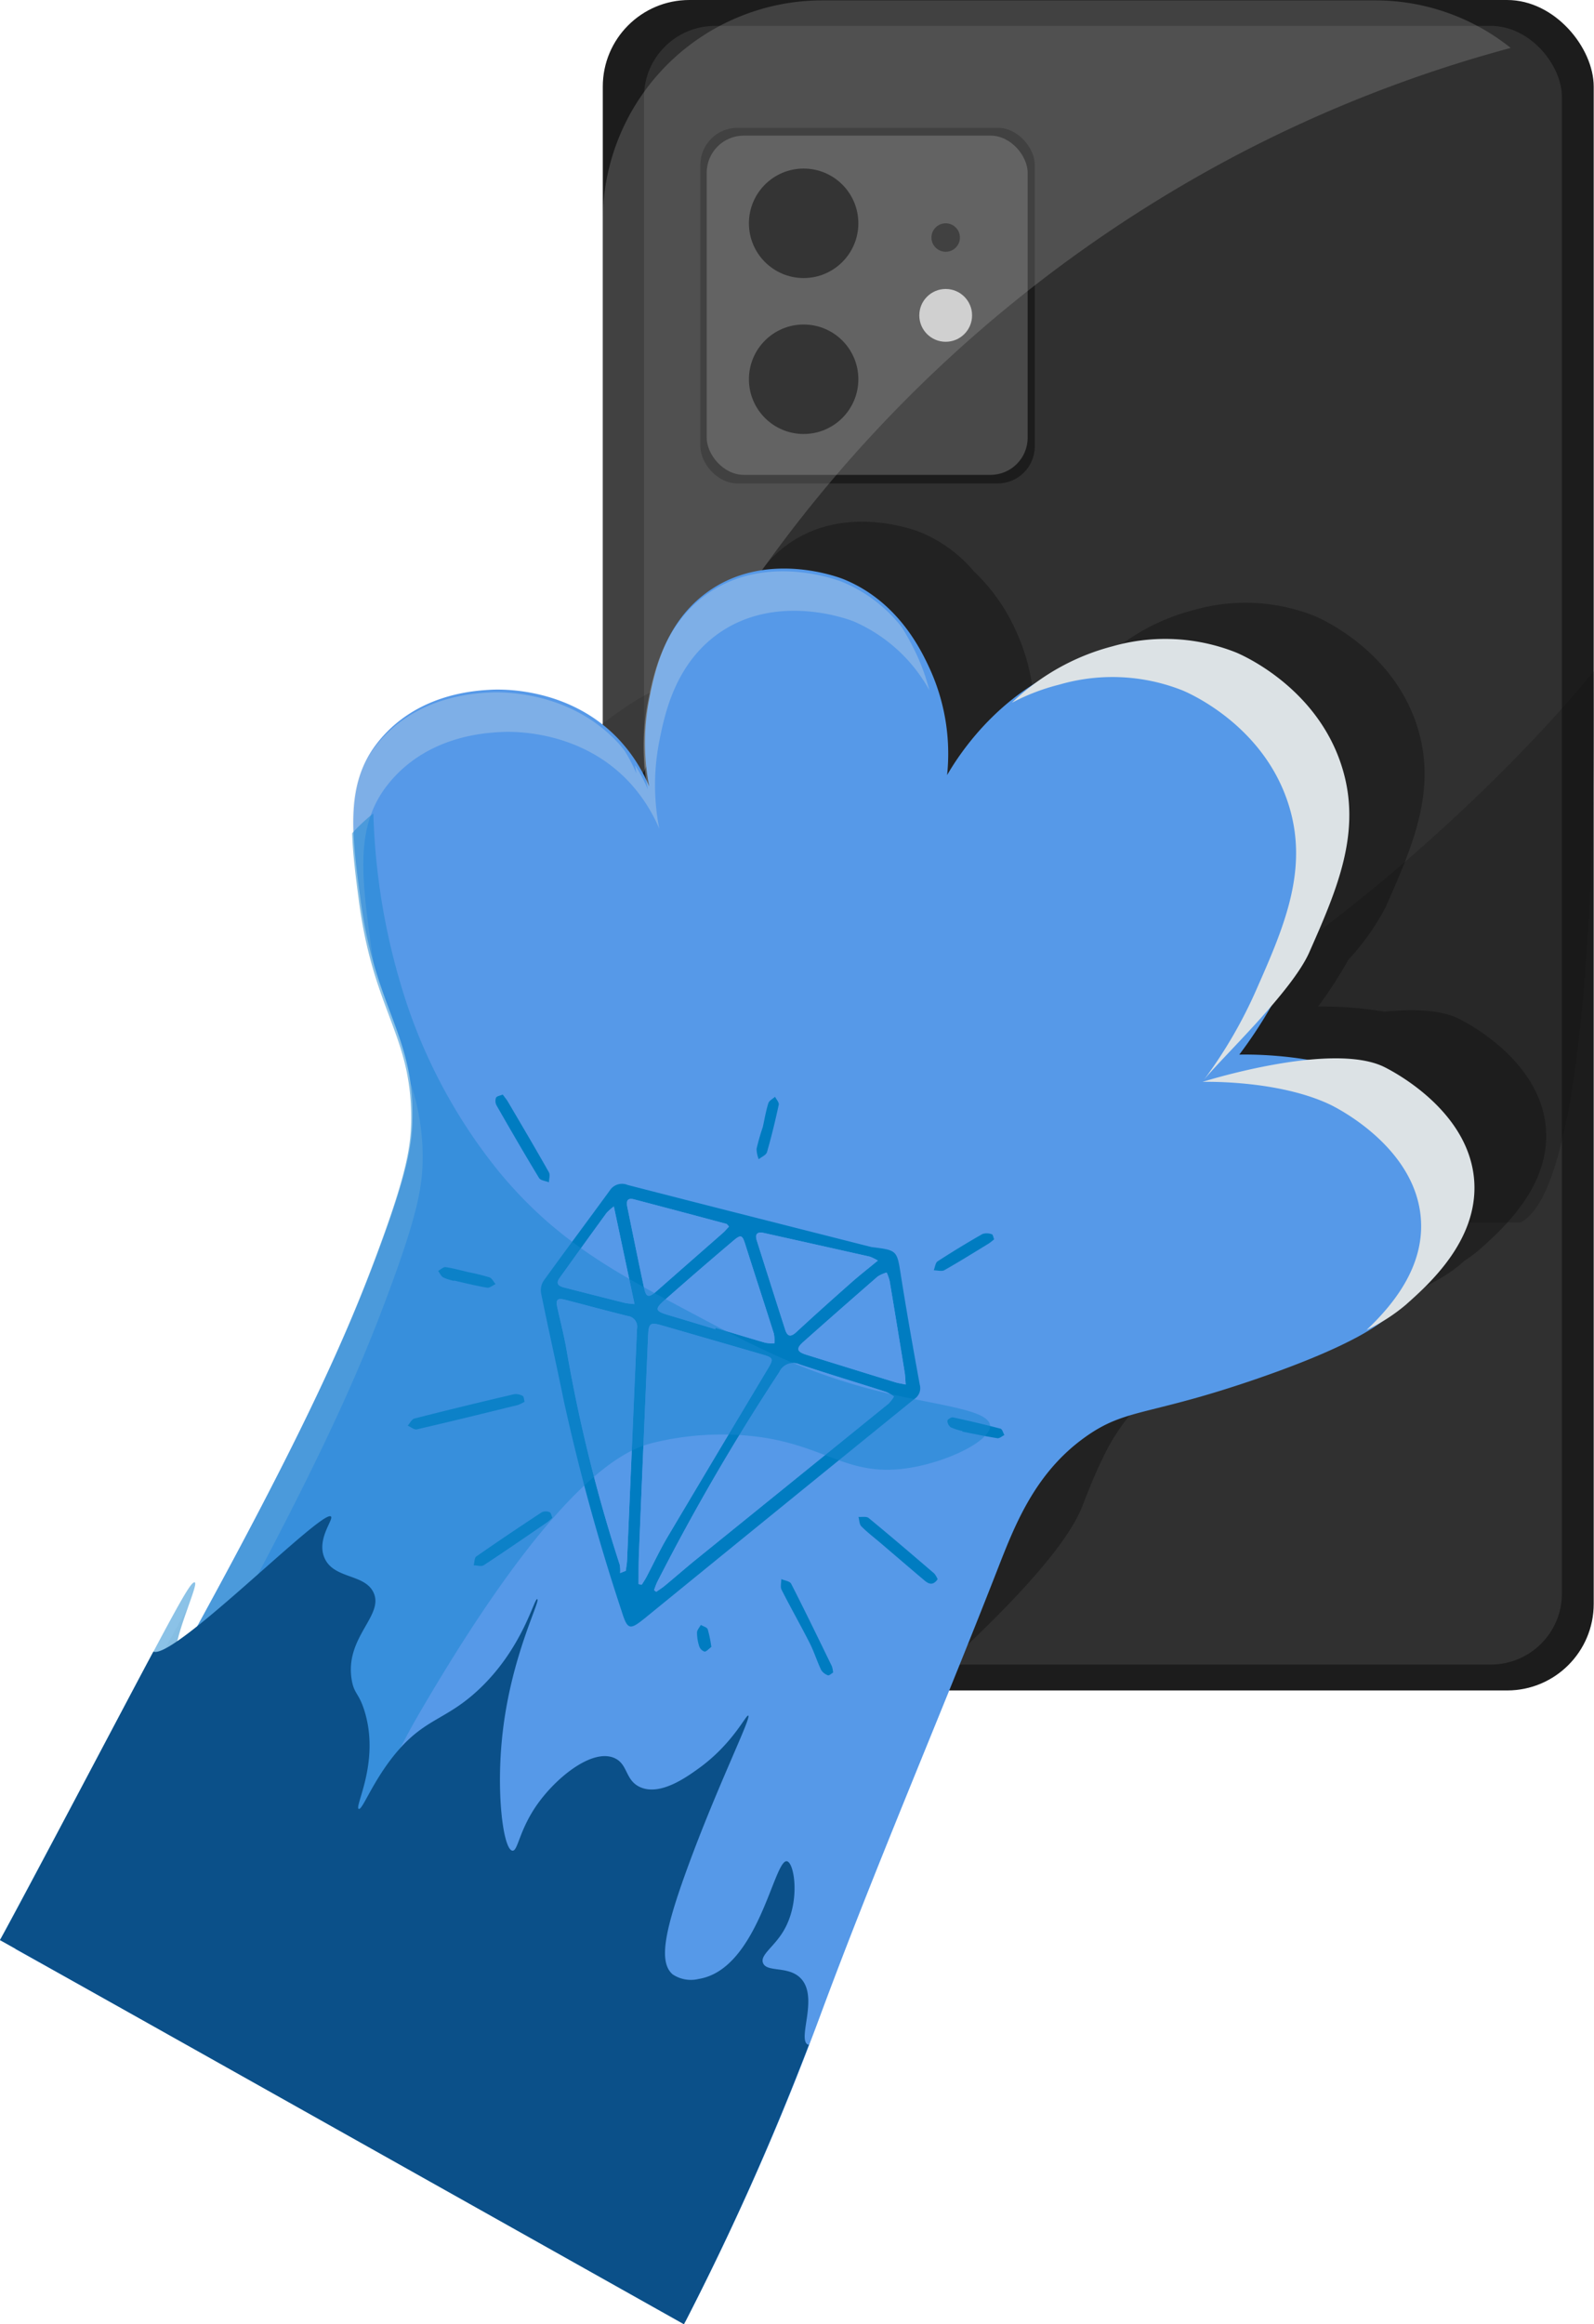 <svg id="Селф" xmlns="http://www.w3.org/2000/svg" width="172.045" height="250.736" viewBox="0 0 172.045 250.736">
  <rect id="Прямоугольник_1" data-name="Прямоугольник 1" width="106.953" height="182.359" rx="9.343" transform="translate(65.061)" fill="#1c1c1c"/>
  <rect id="Прямоугольник_2" data-name="Прямоугольник 2" width="99.073" height="176.772" rx="7.665" transform="translate(69.509 2.793)" fill="#303030"/>
  <rect id="Прямоугольник_3" data-name="Прямоугольник 3" width="36.091" height="38.36" rx="4" transform="translate(75.595 13.79)" fill="#1c1c1c"/>
  <rect id="Прямоугольник_4" data-name="Прямоугольник 4" width="34.639" height="36.595" rx="4" transform="translate(76.277 14.631)" fill="#494949"/>
  <circle id="Эллипс_9" data-name="Эллипс 9" cx="5.906" cy="5.906" r="5.906" transform="translate(80.833 18.183)" fill="#0c0c0c"/>
  <circle id="Эллипс_10" data-name="Эллипс 10" cx="5.906" cy="5.906" r="5.906" transform="translate(80.833 35.006)" fill="#0c0c0c"/>
  <circle id="Эллипс_11" data-name="Эллипс 11" cx="1.536" cy="1.536" r="1.536" transform="translate(100.535 24.089)" fill="#1c1c1c"/>
  <circle id="Эллипс_12" data-name="Эллипс 12" cx="2.848" cy="2.848" r="2.848" transform="translate(99.223 31.174)" fill="#d6d6d6"/>
  <path id="Контур_41" data-name="Контур 41" d="M167.085,174.455c-1.975-.937-4.933-1.006-7.93-.712a40.327,40.327,0,0,0-7.159-.551,48.7,48.7,0,0,0,3.276-5.06,26.367,26.367,0,0,0,4.015-5.664c2.89-6.54,5.552-12.576,3.445-19.366-2.589-8.375-10.514-11.8-11.2-12.077a20.23,20.23,0,0,0-12.917-.619,22.592,22.592,0,0,0-7.81,3.695,28.25,28.25,0,0,0-9.562,9.8,21.411,21.411,0,0,0-1.793-11.086,20.232,20.232,0,0,0-4.6-6.567,15.1,15.1,0,0,0-5.779-4.223c-.377-.154-8.334-3.274-14.632,1.544-4.331,3.308-5.3,8.383-5.853,11.187a23.291,23.291,0,0,0-.22,7.451,15.492,15.492,0,0,0-1.49-1.913,15.28,15.28,0,0,0-1.106-1.081c-.083-.093-.144-.186-.23-.276-5.212-5.655-31.277,22.185-31.356,29.009-.125,9.574,1.989,13.2,2.293,18.8a27.164,27.164,0,0,1-.2,4.96,25.491,25.491,0,0,1-.619,3.24,79.08,79.08,0,0,1-4.7,11.9c-4.539,9.9-10.856,22.143-29.856,52.552-3.45,5.537-7.411,11.847-7.411,11.847-3.947,6.254,32.9,14.776,32.9,14.776l7.3,3.619,0-.007s66.5-46.8,72.638-62.5c.668-1.708,1.378-3.511,2.258-5.3a21.758,21.758,0,0,1,6.907-8.339c4.24-2.98,6.562-2.112,18.03-6.068,10.2-3.518,12.887-5.767,13.815-6.587.071-.064.166-.149.242-.215a14.883,14.883,0,0,0,1.612-1.2c2.383-2.116,7.61-6.719,7.2-12.953C176.109,178.894,167.674,174.741,167.085,174.455Z" transform="translate(-9.73 -64.608)" opacity="0.3"/>
  <path id="Контур_42" data-name="Контур 42" d="M51.1,166.2A144.21,144.21,0,0,0,38.49,191.454V121.537A23.714,23.714,0,0,1,62.126,97.9h59.7a23.436,23.436,0,0,1,14.661,5.131,144.317,144.317,0,0,0-29.222,11.375A146.866,146.866,0,0,0,51.1,166.2Z" transform="translate(26.57 -97.861)" fill="#bcbcbc" opacity="0.23"/>
  <path id="Контур_43" data-name="Контур 43" d="M130.87,127.484s.966,55.31-7.942,59.459H63.222a23.425,23.425,0,0,1-14.659-5.131,144.3,144.3,0,0,0,29.219-11.375C110.315,153.528,130.87,127.484,130.87,127.484Z" transform="translate(41.143 -55.065)" fill="#0f0f0f" opacity="0.23"/>
  <path id="Контур_44" data-name="Контур 44" d="M84.9,312.061a297.162,297.162,0,0,0,14.48-32.8c6.024-16.274,12.912-32.2,19.219-48.358,1.894-4.852,4.076-10.47,9.564-14.333,4.358-3.068,6.743-2.173,18.527-6.247,10.48-3.621,13.242-5.936,14.2-6.778,2.459-2.175,7.813-6.91,7.392-13.318-.509-7.8-9.168-12.085-9.775-12.373-5.745-2.743-13.819-2.464-13.822-2.464a49.684,49.684,0,0,0,5.8-9.88c2.965-6.729,5.7-12.941,3.543-19.939-2.657-8.618-10.8-12.134-11.517-12.432a20.589,20.589,0,0,0-13.262-.619c-9.834,2.483-14.9,10.648-16.1,12.716a22.1,22.1,0,0,0-1.842-11.412c-.876-1.9-3.345-7.272-9.3-9.709-.387-.159-8.564-3.355-15.033,1.6-4.443,3.4-5.451,8.63-6.009,11.515A24.341,24.341,0,0,0,81,146.47a17.136,17.136,0,0,0-3.159-4.952c-5.356-5.818-12.926-5.542-13.917-5.491-1.8.1-8.26.438-12.413,5.921-3.3,4.353-2.6,9.721-1.7,16.54,1.556,11.825,5.62,14.473,5.647,23.318.007,3.078-.472,6.08-3.655,14.654-3.548,9.565-8.711,21.348-25.114,50.543-2.988,5.317-6.423,11.365-6.423,11.365-3.413,6.012-5.921,10.428-7.69,13.5Z" transform="translate(-10.926 -61.621)" fill="#5699e8"/>
  <path id="Контур_45" data-name="Контур 45" d="M22.326,230.793s3.428-6.058,6.411-11.373c16.42-29.2,21.573-40.974,25.114-50.551,3.191-8.576,3.673-11.568,3.67-14.649a25.272,25.272,0,0,0-1.715-9.053,24.089,24.089,0,0,1,.477,4.8c.01,3.076-.472,6.08-3.655,14.651-3.262,8.794-7.913,19.5-21.38,43.844-.027-.01-.071.007-.1-.007-.776-.489.311-3.518,1.111-5.772-1.811,3.313-3.783,6.875-5.973,10.771-2.988,5.329-6.425,11.363-6.425,11.363-3.413,6.026-6.205,10.876-7.964,13.956l4.463,2.444C17.985,238.417,20,234.85,22.326,230.793Z" transform="translate(-11.9 -29.48)" fill="#dce2e5" opacity="0.3"/>
  <path id="Контур_46" data-name="Контур 46" d="M81.608,128.493a17.093,17.093,0,0,1,8.136,7.409,22.5,22.5,0,0,0-1.292-3.665,26.3,26.3,0,0,0-1.691-3.139,15.847,15.847,0,0,0-6.384-4.864c-.387-.159-8.564-3.352-15.033,1.6-4.441,3.4-5.451,8.63-6.009,11.512a24.34,24.34,0,0,0,.027,9.246,18.309,18.309,0,0,0-1.375-2.6c.046.3.091.641.142.9a17.956,17.956,0,0,0-1.275-2.461c-.213-.264-.409-.526-.651-.788-5.354-5.821-12.926-5.544-13.917-5.491-1.8.1-8.258.438-12.413,5.919-3.3,4.355-2.6,9.724-1.7,16.54a47.505,47.505,0,0,0,2.165,9.374,50.613,50.613,0,0,1-.942-5.121c-.9-6.809-1.593-12.183,1.708-16.54,4.155-5.476,10.619-5.818,12.405-5.909,1-.061,8.564-.333,13.92,5.488a17.25,17.25,0,0,1,3.169,4.952,24.416,24.416,0,0,1-.039-9.254c.563-2.87,1.581-8.1,6.014-11.517C73.034,125.141,81.221,128.334,81.608,128.493Z" transform="translate(10.563 -61.445)" fill="#dce2e5" opacity="0.3"/>
  <path id="Контур_47" data-name="Контур 47" d="M71.442,156.889c2.816.345,2.755.355,3.186,3.093.619,3.927,1.316,7.844,2.031,11.757a1.4,1.4,0,0,1-.6,1.554Q61.554,185.052,47.077,196.85c-1.742,1.417-1.953,1.373-2.613-.734a225.847,225.847,0,0,1-6.22-22.618c-.79-3.9-1.674-7.776-2.464-11.674a1.883,1.883,0,0,1,.3-1.324c2.349-3.252,4.754-6.467,7.118-9.709a1.568,1.568,0,0,1,1.933-.6C53.894,152.448,62.671,154.662,71.442,156.889ZM46.309,193.241l.338.076c.171-.279.36-.551.511-.839.746-1.412,1.419-2.868,2.231-4.243q5.425-9.168,10.92-18.3c.563-.942.533-1.116-.5-1.417-3.624-1.059-7.255-2.1-10.878-3.149-1.378-.4-1.534-.313-1.6,1.128q-.506,11.77-.989,23.54C46.3,191.1,46.321,192.174,46.309,193.241Zm1.674.668.23.174c.313-.223.644-.426.937-.67,1.128-.932,2.227-1.9,3.362-2.819q10.39-8.412,20.783-16.819a3.854,3.854,0,0,0,.58-.761,4.246,4.246,0,0,0-.837-.494c-3.112-1-6.242-1.938-9.342-2.97a1.657,1.657,0,0,0-2.2.829,237.743,237.743,0,0,0-13.188,22.665A8.192,8.192,0,0,0,47.983,193.909Zm-3.663-1.852.609-.24c.049-.384.122-.768.139-1.152q.54-12.486,1.074-24.967a1.167,1.167,0,0,0-1.018-1.375c-2.244-.555-4.475-1.165-6.716-1.74-.878-.225-1.057-.032-.864.847.35,1.593.766,3.176,1.03,4.783a166.96,166.96,0,0,0,5.7,22.939A3.47,3.47,0,0,1,44.32,192.057Zm10.267-26.305.042-.137c1.791.538,3.577,1.086,5.376,1.605a4.356,4.356,0,0,0,.966.054,4.19,4.19,0,0,0-.059-1.042c-1.013-3.205-2.063-6.4-3.078-9.606-.321-1.015-.453-1.13-1.272-.44q-3.777,3.186-7.477,6.462c-1.059.935-.974,1.162.421,1.578C51.2,164.729,52.891,165.242,54.587,165.751Zm20.555,5.968c-.044-.541-.051-.932-.113-1.314q-.8-4.929-1.62-9.851a5.377,5.377,0,0,0-.321-.918,3.665,3.665,0,0,0-.969.428q-4.037,3.509-8.033,7.059c-.79.7-.7,1.057.3,1.373q4.815,1.5,9.64,2.983C74.337,171.572,74.665,171.616,75.142,171.719Zm-3.007-13.372a5.55,5.55,0,0,0-.869-.423q-5.711-1.285-11.429-2.552c-.717-.159-.989.117-.768.81q1.519,4.8,3.058,9.6c.252.79.612.837,1.231.264,1.94-1.8,3.915-3.56,5.9-5.314C70.133,159.952,71.058,159.235,72.135,158.347ZM56.069,154.67c-.188-.191-.228-.269-.284-.284-3.318-.886-6.638-1.774-9.961-2.643-.812-.213-.844.284-.719.878.6,2.9,1.177,5.8,1.8,8.686.223,1.037.516,1.077,1.338.35,2.4-2.116,4.805-4.216,7.206-6.325C55.663,155.142,55.842,154.915,56.069,154.67Zm-10.2,8.37-2.231-10.531a6.276,6.276,0,0,0-.783.69q-2.551,3.505-5.077,7.03c-.484.675-.012.9.546,1.04q3.263.833,6.53,1.654A9.126,9.126,0,0,0,45.874,163.04Z" transform="translate(22.614 -22.361)" fill="#007cc1"/>
  <path id="Контур_48" data-name="Контур 48" d="M42.5,160.182a3.911,3.911,0,0,1-.732.355c-3.626.893-7.255,1.786-10.893,2.625-.284.066-.658-.259-.988-.4.237-.264.436-.695.724-.768q5.377-1.369,10.785-2.628a1.535,1.535,0,0,1,.913.2C42.424,159.619,42.424,159.915,42.5,160.182Z" transform="translate(14.119 -8.969)" fill="#007cc1"/>
  <path id="Контур_49" data-name="Контур 49" d="M51.984,177.591c-.191.108-.431.345-.553.294a1.425,1.425,0,0,1-.736-.575c-.45-.949-.761-1.962-1.236-2.9-.981-1.933-2.055-3.817-3.034-5.75-.159-.311-.029-.766-.032-1.155.362.161.92.223,1.062.5,1.507,2.951,2.951,5.933,4.4,8.911A2.938,2.938,0,0,1,51.984,177.591Z" transform="translate(37.935 2.841)" fill="#007cc1"/>
  <path id="Контур_50" data-name="Контур 50" d="M34.539,146.145c.228.311.426.538.575.8,1.483,2.523,2.97,5.04,4.409,7.585.154.272.01.712,0,1.077-.362-.149-.9-.191-1.062-.46-1.571-2.586-3.085-5.207-4.59-7.832a1.047,1.047,0,0,1-.059-.829C33.894,146.309,34.256,146.265,34.539,146.145Z" transform="translate(19.723 -28.067)" fill="#007cc1"/>
  <path id="Контур_51" data-name="Контур 51" d="M58.313,171.494c-.521.741-1,.487-1.436.115-1.583-1.334-3.151-2.684-4.725-4.027-.7-.595-1.434-1.152-2.075-1.8-.22-.223-.213-.67-.308-1.015.372.032.859-.076,1.1.12,2.386,1.965,4.735,3.974,7.079,5.987A2.248,2.248,0,0,1,58.313,171.494Z" transform="translate(42.888 -1.13)" fill="#007cc1"/>
  <path id="Контур_52" data-name="Контур 52" d="M41.284,165.209a6.708,6.708,0,0,1-.582.5c-2.268,1.551-4.529,3.112-6.827,4.62-.252.166-.714.012-1.079.007.088-.325.066-.805.279-.952,2.337-1.63,4.7-3.215,7.083-4.779a1.055,1.055,0,0,1,.832,0C41.14,164.668,41.186,164.989,41.284,165.209Z" transform="translate(18.332 -1.476)" fill="#007cc1"/>
  <path id="Контур_53" data-name="Контур 53" d="M59.606,152.914a7.083,7.083,0,0,1-.58.453c-1.59.969-3.169,1.957-4.788,2.873-.291.164-.761.017-1.148.015.135-.33.174-.81.421-.971q2.382-1.545,4.85-2.951a1.58,1.58,0,0,1,1.008.039C59.479,152.4,59.52,152.7,59.606,152.914Z" transform="translate(47.693 -19.22)" fill="#007cc1"/>
  <path id="Контур_54" data-name="Контур 54" d="M45.958,149.506c.191-.859.335-1.735.6-2.572.086-.279.472-.465.722-.692.142.289.448.612.4.856-.372,1.718-.785,3.43-1.272,5.119-.091.313-.585.511-.891.761a3.078,3.078,0,0,1-.23-1.13A23.785,23.785,0,0,1,45.958,149.506Z" transform="translate(36.374 -27.926)" fill="#007cc1"/>
  <path id="Контур_55" data-name="Контур 55" d="M55.308,161.853a6.174,6.174,0,0,1-1.25-.4.927.927,0,0,1-.367-.71c0-.127.421-.4.6-.362q2.58.551,5.136,1.218c.186.049.281.45.418.688-.254.12-.529.377-.761.34-1.267-.2-2.525-.467-3.788-.712Z" transform="translate(48.563 -7.479)" fill="#007cc1"/>
  <path id="Контур_56" data-name="Контур 56" d="M32.929,155.237a5.568,5.568,0,0,1-1.152-.372c-.24-.135-.369-.46-.548-.7.269-.144.56-.443.8-.409.834.117,1.652.35,2.476.543a22.8,22.8,0,0,1,2.263.56c.269.093.44.477.656.729-.308.137-.641.428-.915.382-1.2-.2-2.381-.5-3.57-.768Z" transform="translate(16.063 -17.061)" fill="#007cc1"/>
  <path id="Контур_57" data-name="Контур 57" d="M44.194,171.9c-.306.223-.546.528-.746.5a.91.91,0,0,1-.563-.57,4.776,4.776,0,0,1-.237-1.478c0-.279.264-.553.409-.827.259.154.67.254.746.472A13.542,13.542,0,0,1,44.194,171.9Z" transform="translate(32.584 5.765)" fill="#007cc1"/>
  <path id="Контур_58" data-name="Контур 58" d="M40.069,184.327c.012-1.067,0-2.136.039-3.2q.481-11.77.989-23.54c.061-1.441.218-1.529,1.6-1.128,3.624,1.052,7.255,2.09,10.878,3.149,1.033.3,1.062.475.5,1.417q-5.472,9.142-10.92,18.3c-.812,1.375-1.485,2.831-2.231,4.243-.152.289-.34.56-.511.839Z" transform="translate(28.854 -13.448)" fill="#5699e8"/>
  <path id="Контур_59" data-name="Контур 59" d="M40.753,182.484a8.189,8.189,0,0,1,.328-.866,237.742,237.742,0,0,1,13.188-22.665,1.657,1.657,0,0,1,2.2-.829c3.1,1.033,6.23,1.972,9.342,2.97a4.245,4.245,0,0,1,.837.494,3.854,3.854,0,0,1-.58.761q-10.383,8.419-20.783,16.819c-1.135.92-2.234,1.886-3.362,2.819-.294.245-.624.448-.937.67Z" transform="translate(29.844 -10.937)" fill="#5699e8"/>
  <path id="Контур_60" data-name="Контур 60" d="M43.3,184.72a3.469,3.469,0,0,0-.042-.905,166.961,166.961,0,0,1-5.7-22.939c-.264-1.608-.68-3.191-1.03-4.783-.193-.878-.015-1.072.864-.847,2.241.575,4.473,1.184,6.716,1.74a1.167,1.167,0,0,1,1.018,1.375q-.551,12.482-1.074,24.967c-.017.384-.091.768-.139,1.152Z" transform="translate(23.63 -15.024)" fill="#5699e8"/>
  <path id="Контур_61" data-name="Контур 61" d="M47.131,162.4c-1.7-.509-3.386-1.023-5.082-1.527-1.395-.416-1.48-.644-.421-1.578q3.711-3.266,7.477-6.462c.82-.69.952-.575,1.272.44,1.015,3.205,2.065,6.4,3.078,9.606a4.191,4.191,0,0,1,.059,1.042,4.356,4.356,0,0,1-.966-.054c-1.8-.519-3.585-1.067-5.376-1.605Z" transform="translate(30.07 -19.015)" fill="#5699e8"/>
  <path id="Контур_62" data-name="Контур 62" d="M58.7,166.073c-.477-.1-.8-.147-1.113-.24q-4.823-1.483-9.64-2.983c-1.006-.316-1.091-.67-.3-1.373q4-3.549,8.033-7.059a3.665,3.665,0,0,1,.969-.428,5.378,5.378,0,0,1,.321.918q.826,4.922,1.62,9.851C58.652,165.141,58.659,165.532,58.7,166.073Z" transform="translate(39.053 -16.715)" fill="#5699e8"/>
  <path id="Контур_63" data-name="Контур 63" d="M58.394,155.249c-1.077.888-2,1.605-2.88,2.381-1.982,1.754-3.956,3.516-5.9,5.314-.619.573-.979.526-1.231-.264q-1.538-4.8-3.058-9.6c-.22-.692.051-.969.768-.81q5.714,1.274,11.429,2.552A5.548,5.548,0,0,1,58.394,155.249Z" transform="translate(36.355 -19.263)" fill="#5699e8"/>
  <path id="Контур_64" data-name="Контур 64" d="M50.573,153.721c-.228.245-.406.472-.621.663-2.4,2.109-4.81,4.208-7.206,6.325-.822.727-1.116.688-1.338-.35-.621-2.89-1.2-5.789-1.8-8.686-.125-.595-.093-1.091.719-.878,3.323.869,6.643,1.757,9.961,2.643C50.346,153.452,50.385,153.53,50.573,153.721Z" transform="translate(28.11 -21.412)" fill="#5699e8"/>
  <path id="Контур_65" data-name="Контур 65" d="M44.795,161.609a9.115,9.115,0,0,1-1.015-.117q-3.27-.815-6.53-1.654c-.558-.142-1.03-.365-.546-1.04q2.525-3.523,5.077-7.03a6.275,6.275,0,0,1,.783-.69Z" transform="translate(23.693 -20.93)" fill="#5699e8"/>
  <path id="Контур_66" data-name="Контур 66" d="M109.867,204.367c4.169-.622,8.752-2.843,8.892-4.463.144-1.759-5.119-2.239-10.768-3.536C98.922,194.294,92.9,191,86.145,187.411c-7.952-4.228-14.2-7.563-20.313-14.928a57.988,57.988,0,0,1-10.6-20.039A71.427,71.427,0,0,1,52.2,133.758a7.456,7.456,0,0,0-.727.585,17.06,17.06,0,0,0-1.563,1.537c.069,2.227.379,4.639.724,7.272,1.556,11.825,5.62,14.475,5.647,23.32.01,3.076-.472,6.08-3.655,14.651-3.262,8.794-7.913,19.5-21.38,43.844-.027-.01-.071.007-.1-.007-1.236-.778,2.256-8.011,1.784-8.263-.631-.335-3.658,6.212-21.035,38.581L41.589,270s7.11-24.664,15.532-39.124c15.023-25.816,22.481-28.505,25.094-29.2a31.212,31.212,0,0,1,11.334-.714C101.085,201.916,103.353,205.344,109.867,204.367Z" transform="translate(-11.9 -45.988)" fill="#1886d1" opacity="0.5"/>
  <path id="Контур_67" data-name="Контур 67" d="M82.888,163.967c2.973-6.734,5.708-12.946,3.54-19.936-2.657-8.62-10.785-12.136-11.512-12.43a20.515,20.515,0,0,0-13.264-.612,22.749,22.749,0,0,0-5.114,1.957,24.518,24.518,0,0,1,10.854-6.09,20.726,20.726,0,0,1,13.271.639c.71.284,8.852,3.81,11.512,12.43,2.165,6.99-.568,13.2-3.54,19.936-1.862,4.233-9.408,11.334-11.373,13.763A49.8,49.8,0,0,0,82.888,163.967Z" transform="translate(52.683 -57.135)" fill="#dce2e5"/>
  <path id="Контур_68" data-name="Контур 68" d="M86.87,171.143a19.418,19.418,0,0,1-4.228,2.711c2.652-2.51,6.227-6.643,5.87-11.923-.514-7.8-9.171-12.087-9.775-12.381-5.562-2.643-13.32-2.471-13.788-2.466.695-.22,13.939-4.3,19.535-1.639.6.294,9.271,4.568,9.785,12.364C94.69,164.226,89.321,168.965,86.87,171.143Z" transform="translate(64.85 -30.378)" fill="#dce2e5"/>
  <path id="Контур_69" data-name="Контур 69" d="M99.074,221.729c-1.13-.656,1.238-5.165-.783-7.179-1.341-1.333-3.619-.582-4.032-1.61-.352-.871,1.157-1.7,2.2-3.45,1.857-3.1,1.2-7.3.4-7.526-1.407-.4-3.076,11.647-9.55,12.689a3.546,3.546,0,0,1-2.806-.492c-1.537-1.316-.888-4.693,1.6-11.5,3.235-8.855,6.917-16.212,6.56-16.418-.23-.135-1.678,3.049-5.341,5.689-1.343.967-4.169,3-6.332,2.028-1.637-.739-1.287-2.479-2.775-3.137-2.344-1.035-6.154,1.977-8.255,4.9-2.058,2.863-2.148,5.185-2.762,5.092-.986-.147-1.8-6.33-1.03-12.868.966-8.253,4.093-14.093,3.724-14.265-.335-.159-1.534,5.273-6.335,9.765-3.572,3.345-5.8,3.044-9,6.929-2.466,3-3.548,6.107-3.939,5.933-.506-.225,2.317-5.075.626-10.555-.612-1.984-1.126-1.818-1.385-3.379-.761-4.6,3.54-6.924,2.351-9.418-.969-2.033-4.284-1.436-5.283-3.714-.9-2.048,1.05-4.2.683-4.483-1-.761-16.873,15.434-19.153,14.583-1.184,2.139-14.8,28.04-16.565,31.118l73.829,41.446a298.16,298.16,0,0,0,13.489-30.169C99.174,221.726,99.113,221.753,99.074,221.729Z" transform="translate(-11.9 -1.172)" fill="#0b5089"/>
</svg>
